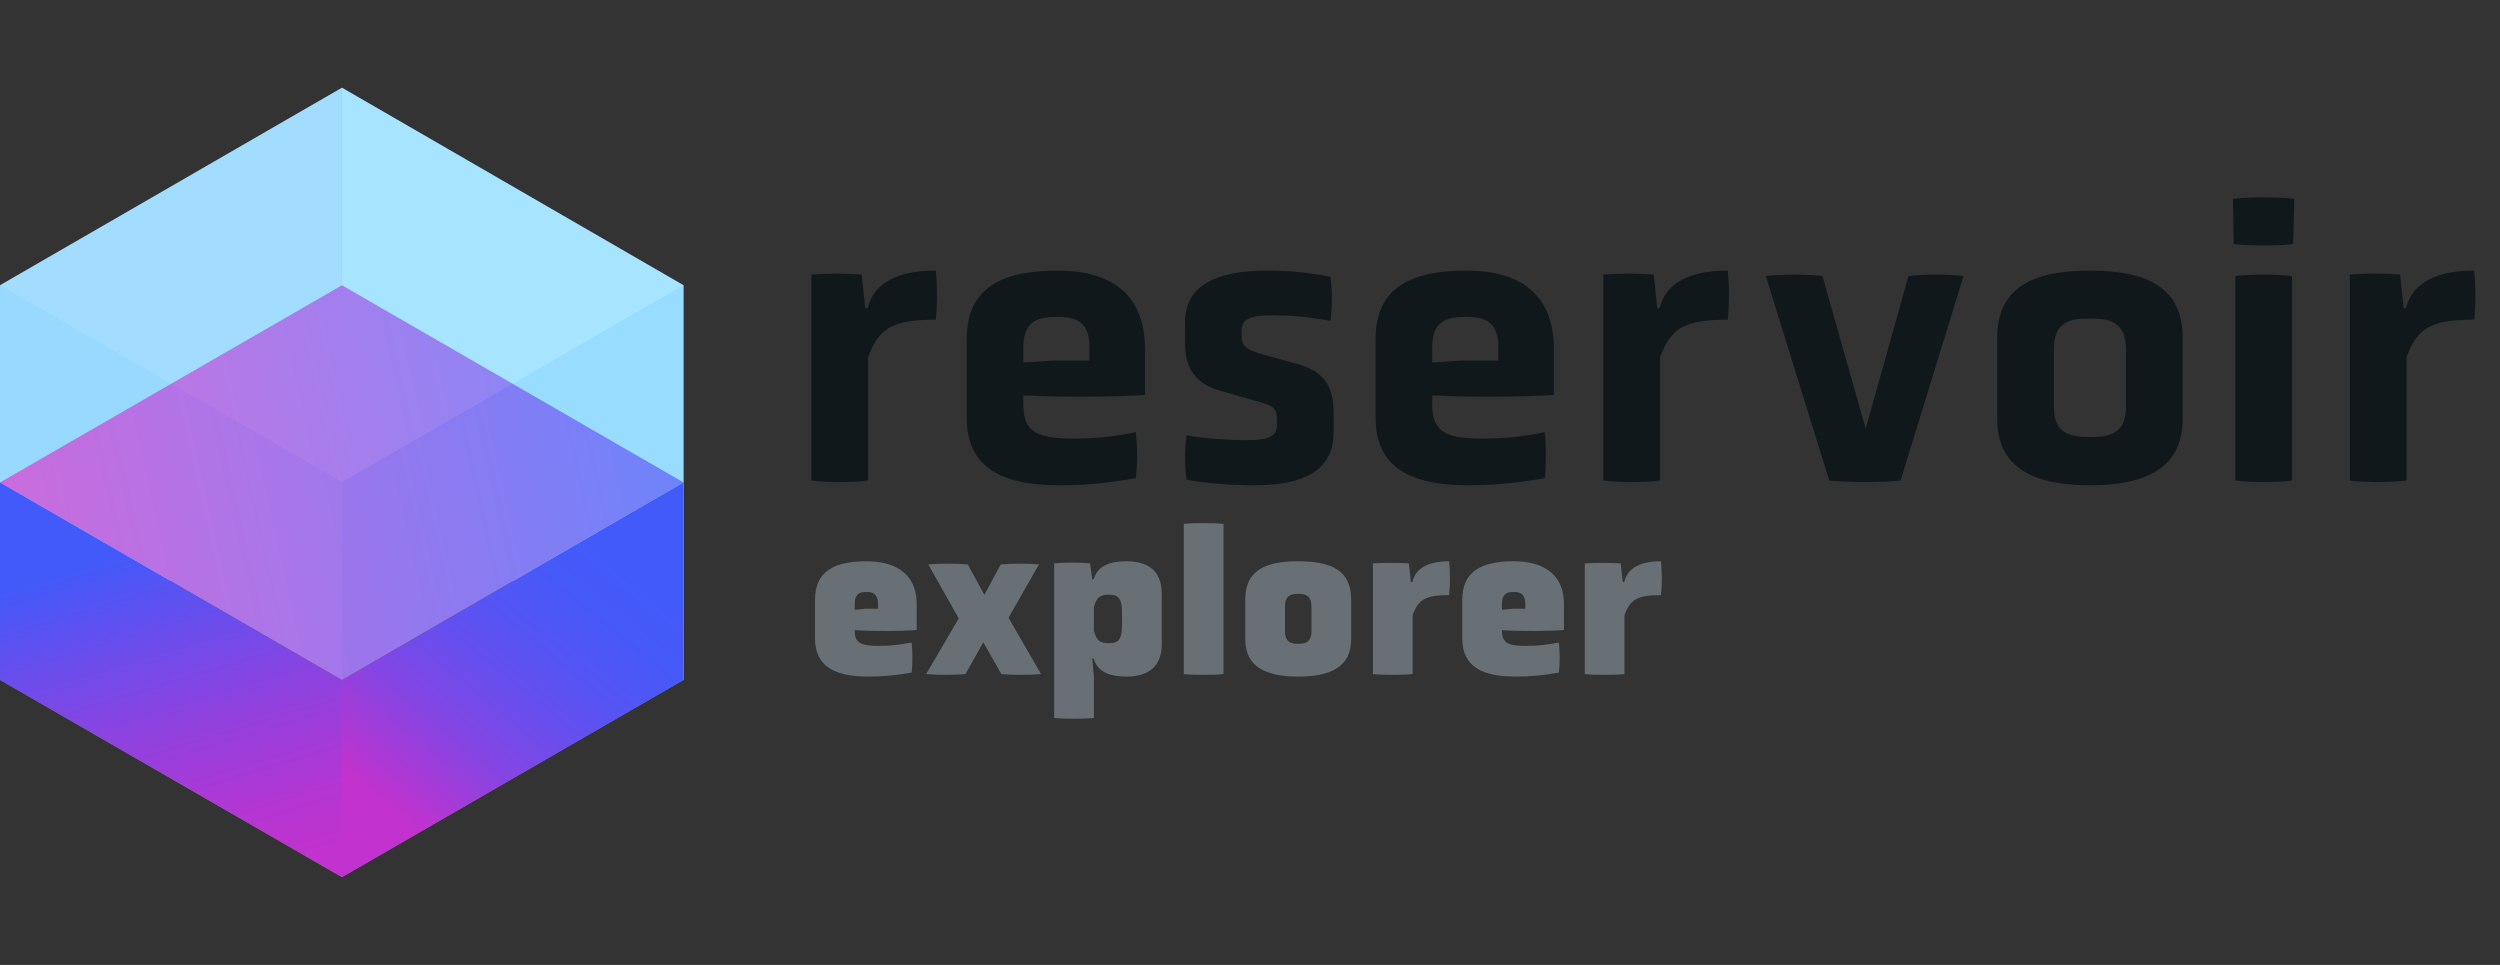 <svg xmlns="http://www.w3.org/2000/svg" width="114" height="44" fill="none" viewBox="0 0 114 44"><rect x="0" y="0" width="114" height="44" fill="#333333" stroke="none"/><path fill="#80D8FF" d="M31.17 31.008L15.594 22V4L31.17 13.008V31.008Z"/><path fill="#7ACFFF" d="M0 31.008L15.593 22V4L0 13.008V31.008Z"/><path fill="url(#paint0_linear_4965_82411)" d="M15.593 31.008L31.17 22L15.593 13.008L0 22L15.593 31.008Z"/><path fill="#E4F0FE" d="M15.593 40L0 31.008V13.008L15.593 22V40Z" opacity=".3"/><path fill="url(#paint1_linear_4965_82411)" d="M0 31.008L15.593 40V31.008L0 22V31.008Z"/><path fill="#D0E6FF" d="M15.594 40L31.17 31.008V13.008L15.594 22V40Z" opacity=".3"/><path fill="url(#paint2_linear_4965_82411)" d="M31.17 31.008L15.594 40V31.008L31.17 22V31.008Z"/><path fill="#fff" d="M15.593 22L31.17 13.008L15.593 4L0 13.008L15.593 22Z" opacity=".3"/><path fill="#11181C" d="M37 12.519C37.759 12.465 38.518 12.465 39.295 12.519L39.457 14.054H39.566C39.855 12.844 41.029 12.338 42.673 12.338C42.745 12.952 42.745 13.964 42.673 14.578C40.632 14.578 40.072 14.994 39.584 16.295V21.913C38.952 22.004 37.615 22.004 37 21.913V12.519V12.519Z"/><path fill="#11181C" d="M52.212 18.011C51.002 18.101 48.22 18.119 46.666 18.029V18.481C46.666 19.763 47.407 19.998 48.96 19.998C50.026 19.998 50.785 19.908 51.797 19.709C51.869 20.323 51.869 21.191 51.797 21.805C50.532 22.022 49.52 22.13 48.328 22.13C45.727 22.13 44.083 21.353 44.083 19.059V15.445C44.083 13.043 45.817 12.338 48.22 12.338C50.604 12.338 52.212 13.35 52.212 15.933V18.011ZM49.683 15.825C49.683 14.596 48.978 14.452 48.184 14.452C47.389 14.452 46.666 14.596 46.666 15.825V16.529L48.057 16.439H49.683V15.825V15.825Z"/><path fill="#11181C" d="M60.812 19.709C60.812 21.462 59.438 22.13 57.198 22.13C56.241 22.13 55.139 22.058 54.109 21.877C54.019 21.227 54.019 20.486 54.109 19.854C55.085 20.016 56.06 20.07 56.819 20.07C57.542 20.07 58.228 20.016 58.228 19.402V19.059C58.228 18.535 57.867 18.445 57.252 18.282L55.627 17.812C54.597 17.523 54.037 16.873 54.037 15.68V14.687C54.037 13.007 55.482 12.338 57.776 12.338C58.68 12.338 59.619 12.41 60.667 12.627C60.757 13.278 60.757 14 60.667 14.633C59.565 14.434 58.86 14.38 58.066 14.38C57.289 14.38 56.62 14.434 56.62 15.048V15.391C56.62 15.843 57.036 16.006 57.596 16.168L59.113 16.584C60.233 16.891 60.812 17.451 60.812 18.824V19.709V19.709Z"/><path fill="#11181C" d="M70.856 18.011C69.646 18.101 66.864 18.119 65.31 18.029V18.481C65.31 19.763 66.051 19.998 67.605 19.998C68.671 19.998 69.429 19.908 70.441 19.709C70.513 20.323 70.513 21.191 70.441 21.805C69.176 22.022 68.165 22.13 66.972 22.13C64.371 22.13 62.727 21.353 62.727 19.059V15.445C62.727 13.043 64.461 12.338 66.864 12.338C69.249 12.338 70.856 13.35 70.856 15.933V18.011ZM68.327 15.825C68.327 14.596 67.623 14.452 66.828 14.452C66.033 14.452 65.31 14.596 65.31 15.825V16.529L66.701 16.439H68.327V15.825Z"/><path fill="#11181C" d="M73.114 12.519C73.873 12.465 74.632 12.465 75.409 12.519L75.571 14.054H75.68C75.969 12.844 77.143 12.338 78.787 12.338C78.859 12.952 78.859 13.964 78.787 14.578C76.746 14.578 76.186 14.994 75.698 16.295V21.913C75.065 22.004 73.728 22.004 73.114 21.913V12.519V12.519Z"/><path fill="#11181C" d="M80.522 12.591C81.154 12.5 82.491 12.5 83.106 12.591L85.075 19.546L87.026 12.591C87.64 12.5 88.923 12.5 89.537 12.591L86.665 21.913C85.87 22.003 84.208 22.003 83.413 21.913L80.522 12.591Z"/><path fill="#11181C" d="M99.528 19.113C99.528 21.353 97.829 22.13 95.3 22.13C92.771 22.13 91.073 21.353 91.073 19.113V15.391C91.073 13.06 92.771 12.338 95.3 12.338C97.829 12.338 99.528 13.06 99.528 15.391V19.113ZM96.944 15.915C96.944 14.668 96.185 14.524 95.3 14.524C94.397 14.524 93.656 14.668 93.656 15.915V18.552C93.656 19.781 94.397 19.925 95.3 19.925C96.185 19.925 96.944 19.781 96.944 18.552V15.915Z"/><path fill="#11181C" d="M104.568 11.127C103.936 11.218 102.508 11.218 101.858 11.127L101.822 9.068C102.472 8.977 103.972 8.977 104.622 9.068L104.568 11.127ZM101.93 12.591C102.544 12.5 103.881 12.5 104.514 12.591V21.913C103.881 22.003 102.544 22.003 101.93 21.913V12.591Z"/><path fill="#11181C" d="M107.151 12.518C107.91 12.464 108.669 12.464 109.446 12.518L109.608 14.054H109.717C110.006 12.844 111.18 12.338 112.824 12.338C112.896 12.952 112.896 13.964 112.824 14.578C110.783 14.578 110.222 14.993 109.735 16.294V21.913C109.102 22.003 107.765 22.003 107.151 21.913V12.518V12.518Z"/><path fill="#687076" d="M41.8 27.557V28.726C41.216 28.783 39.751 28.793 38.975 28.735V28.764C38.975 29.32 39.243 29.454 40.095 29.454C40.622 29.454 41.034 29.396 41.57 29.3C41.618 29.722 41.618 30.248 41.57 30.67C40.852 30.794 40.297 30.852 39.607 30.852C38.123 30.852 37.165 30.43 37.165 29.118V27.347C37.165 25.977 38.151 25.594 39.521 25.594C40.651 25.594 41.8 26.025 41.8 27.557ZM40.038 27.759V27.557C40.038 27.05 39.77 26.992 39.502 26.992C39.233 26.992 38.975 27.05 38.975 27.548V27.806L39.454 27.759H40.038Z"/><path fill="#687076" d="M45.662 30.737L44.839 29.291L44.025 30.737C43.412 30.785 42.847 30.785 42.234 30.737L43.718 28.199L42.33 25.738C42.923 25.69 43.536 25.69 44.13 25.738L44.887 27.127L45.634 25.738C46.256 25.69 46.754 25.69 47.377 25.738L45.988 28.17L47.472 30.737C46.879 30.785 46.256 30.785 45.662 30.737Z"/><path fill="#687076" d="M48.071 32.738V25.69C48.493 25.642 49.288 25.642 49.709 25.69L49.805 26.418H49.872C50.054 25.795 50.609 25.594 51.366 25.594C52.285 25.594 52.975 25.977 52.975 27.069V29.377C52.975 30.459 52.285 30.852 51.366 30.852C50.609 30.852 50.054 30.651 49.872 30.028H49.805L49.881 30.852V32.738C49.46 32.786 48.493 32.786 48.071 32.738ZM51.165 28.525V27.921C51.165 27.222 50.935 27.117 50.581 27.117C50.169 27.117 50.006 27.213 49.881 27.692V28.755C50.006 29.233 50.169 29.329 50.581 29.329C50.935 29.329 51.165 29.224 51.165 28.525Z"/><path fill="#687076" d="M53.982 30.737V23.89C54.403 23.842 55.371 23.842 55.792 23.89V30.737C55.371 30.785 54.403 30.785 53.982 30.737Z"/><path fill="#687076" d="M61.612 27.318V29.157C61.612 30.43 60.645 30.852 59.199 30.852C57.753 30.852 56.786 30.43 56.786 29.157V27.318C56.786 25.977 57.753 25.594 59.199 25.594C60.645 25.594 61.612 25.977 61.612 27.318ZM59.803 28.774V27.672C59.803 27.146 59.525 27.079 59.199 27.079C58.874 27.079 58.596 27.146 58.596 27.672V28.774C58.596 29.291 58.874 29.358 59.199 29.358C59.525 29.358 59.803 29.291 59.803 28.774Z"/><path fill="#687076" d="M62.605 30.737V25.69C63.151 25.661 63.697 25.661 64.242 25.69L64.338 26.542H64.405C64.558 25.872 65.181 25.594 66.081 25.594C66.129 26.016 66.129 26.715 66.081 27.136C64.97 27.136 64.673 27.356 64.415 28.046V30.737C63.993 30.785 63.026 30.785 62.605 30.737Z"/><path fill="#687076" d="M71.316 27.557V28.726C70.731 28.783 69.266 28.793 68.49 28.735V28.764C68.49 29.32 68.759 29.454 69.611 29.454C70.138 29.454 70.549 29.396 71.086 29.3C71.134 29.722 71.134 30.248 71.086 30.67C70.368 30.794 69.812 30.852 69.123 30.852C67.638 30.852 66.68 30.43 66.68 29.118V27.347C66.68 25.977 67.667 25.594 69.036 25.594C70.166 25.594 71.316 26.025 71.316 27.557ZM69.554 27.759V27.557C69.554 27.05 69.285 26.992 69.017 26.992C68.749 26.992 68.49 27.05 68.49 27.548V27.806L68.969 27.759H69.554Z"/><path fill="#687076" d="M72.266 30.737V25.69C72.811 25.661 73.357 25.661 73.903 25.69L73.999 26.542H74.066C74.219 25.872 74.842 25.594 75.742 25.594C75.79 26.016 75.79 26.715 75.742 27.136C74.631 27.136 74.334 27.356 74.076 28.046V30.737C73.654 30.785 72.687 30.785 72.266 30.737Z"/><defs><linearGradient id="paint0_linear_4965_82411" x1=".583" x2="31.008" y1="25.361" y2="18.56" gradientUnits="userSpaceOnUse"><stop stop-color="#C132CE"/><stop offset="1" stop-color="#425AFA"/></linearGradient><linearGradient id="paint1_linear_4965_82411" x1="5.993" x2="10.481" y1="25.016" y2="39.944" gradientUnits="userSpaceOnUse"><stop stop-color="#425AFA"/><stop offset=".16" stop-color="#5A52F2"/><stop offset=".55" stop-color="#9241DE"/><stop offset=".84" stop-color="#B436D3"/><stop offset="1" stop-color="#C132CE"/></linearGradient><linearGradient id="paint2_linear_4965_82411" x1="18.349" x2="28.29" y1="37.182" y2="24.985" gradientUnits="userSpaceOnUse"><stop stop-color="#C132CE"/><stop offset=".1" stop-color="#AB39D6"/><stop offset=".28" stop-color="#8545E3"/><stop offset=".47" stop-color="#684EED"/><stop offset=".65" stop-color="#5355F4"/><stop offset=".83" stop-color="#4659F9"/><stop offset="1" stop-color="#425AFA"/></linearGradient></defs></svg>